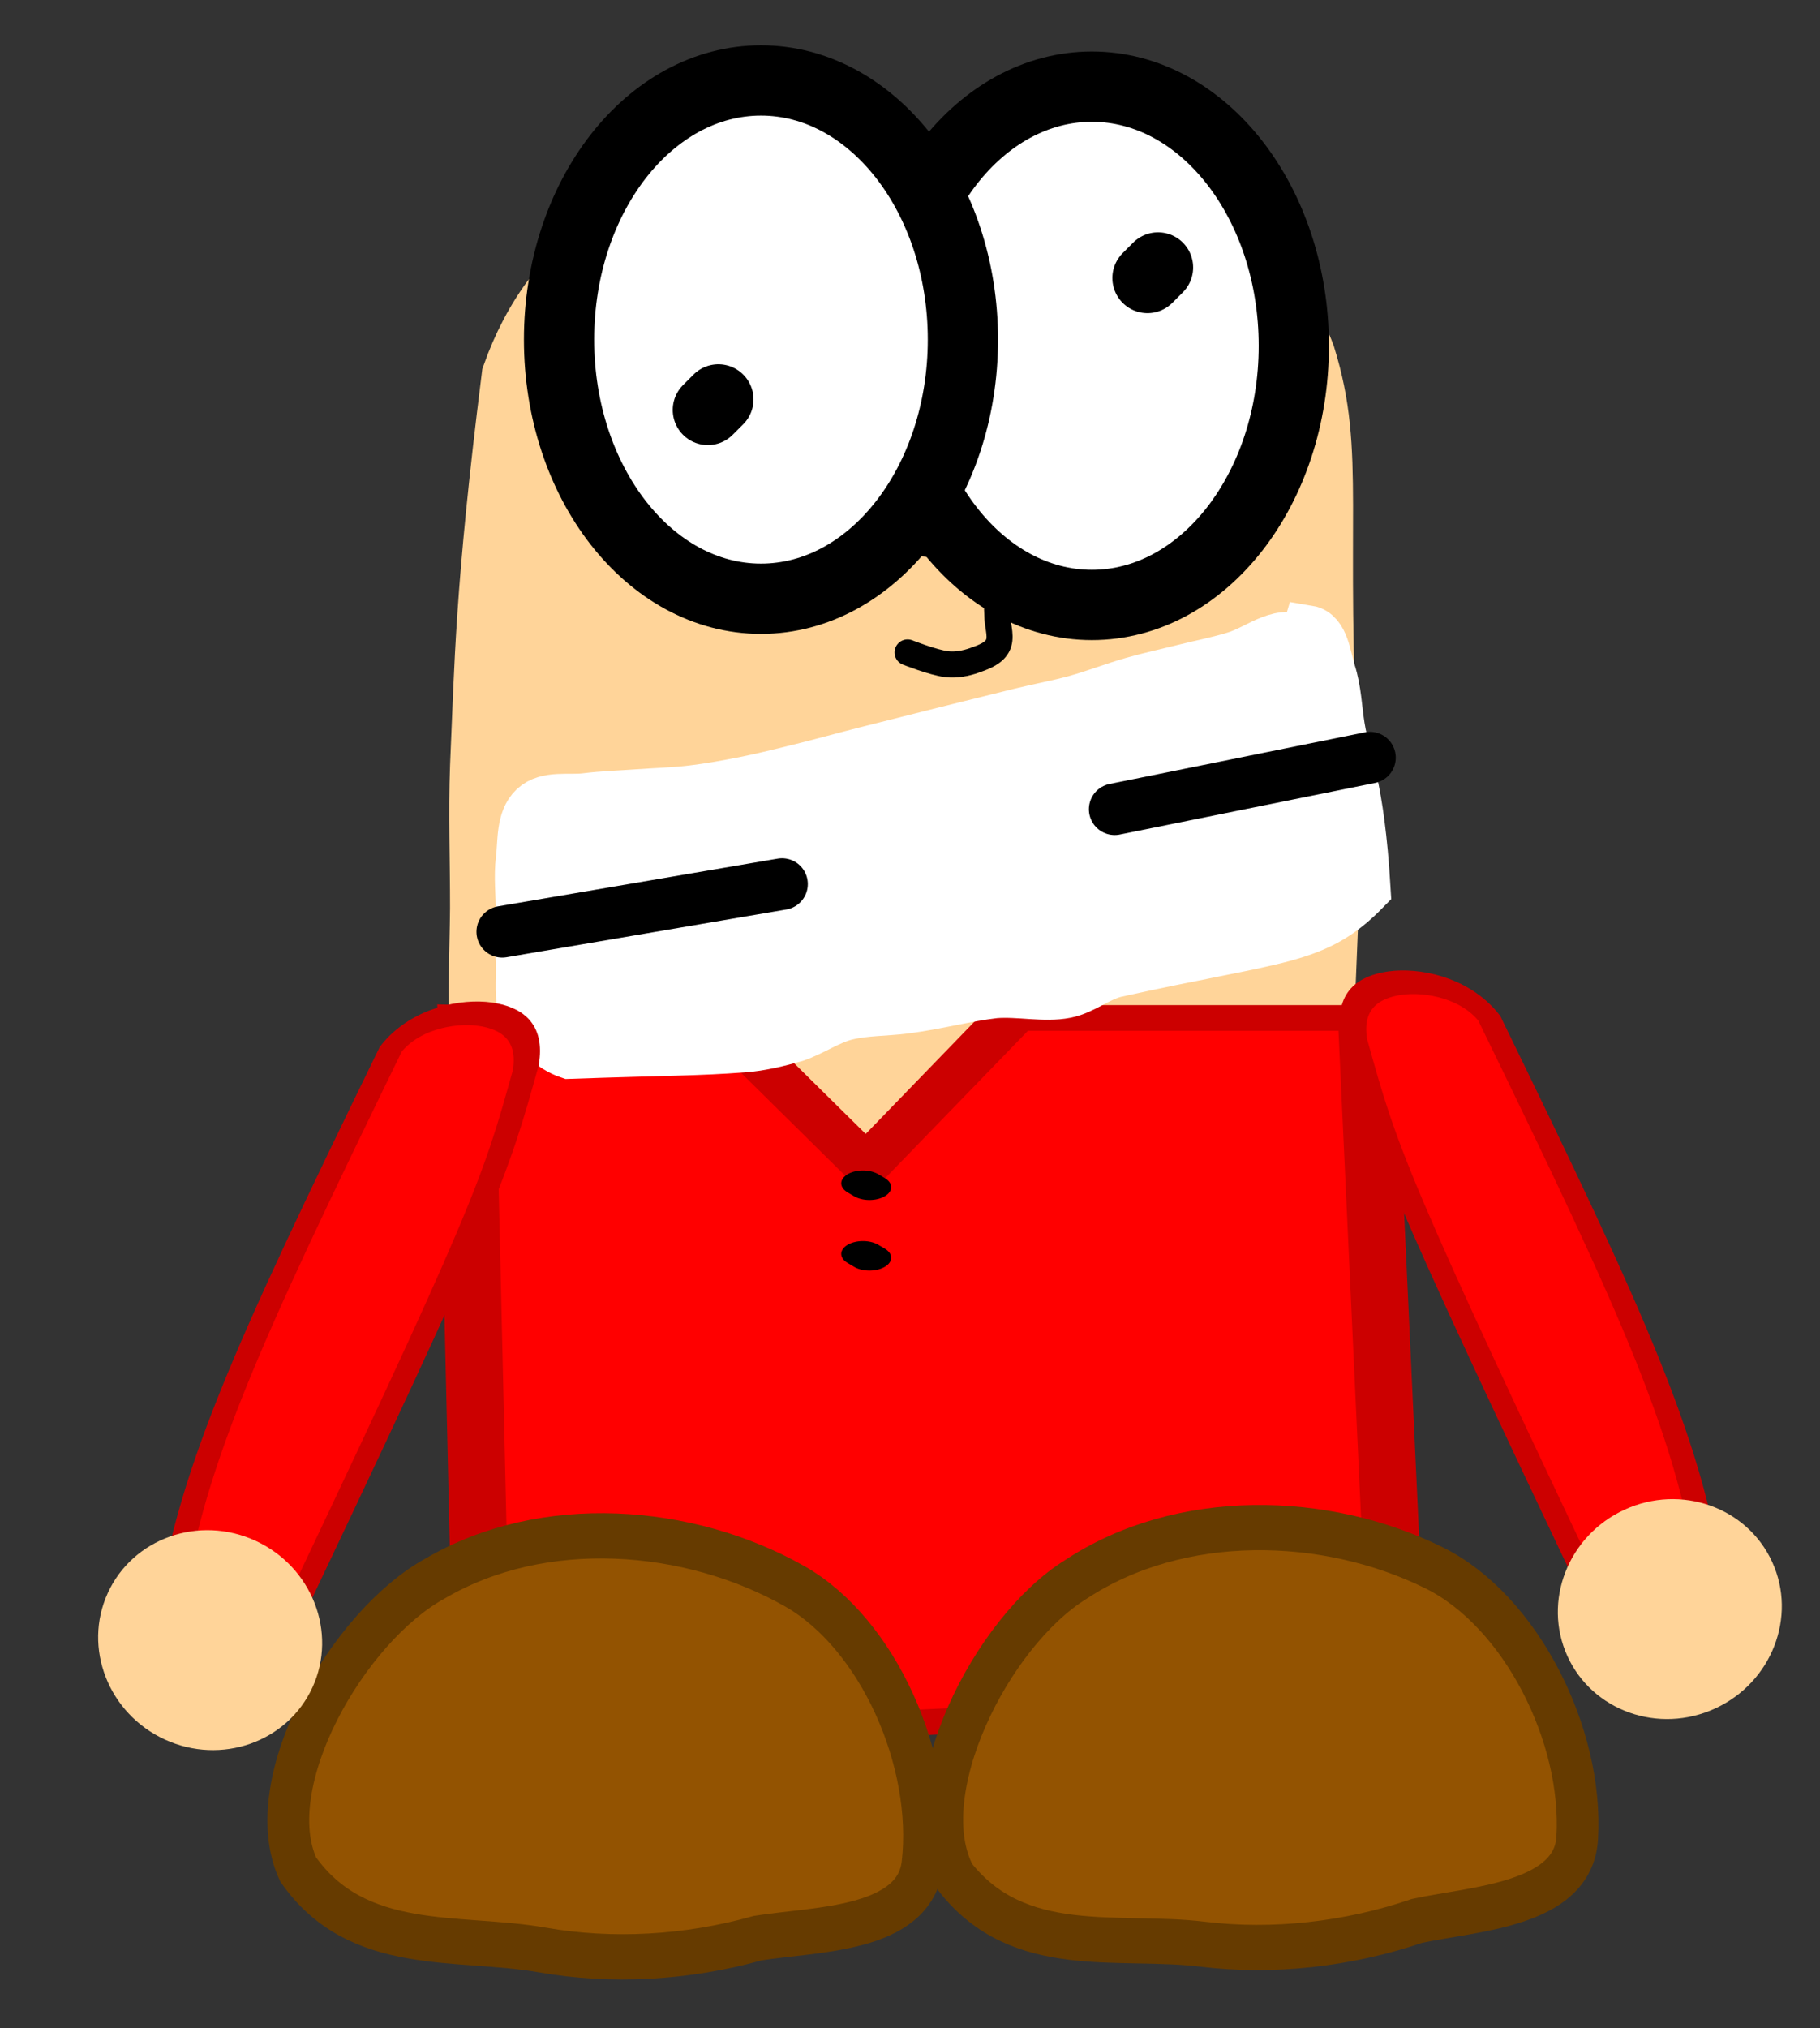 <svg version="1.1" width="44" height="49" viewBox="2 -1 44 49" xmlns="http://www.w3.org/2000/svg" xmlns:xlink="http://www.w3.org/1999/xlink">
  <rect x="2" y="-1" width="44" height="49" fill="#333333" stroke="none"/>
  <!-- Exported by Scratch - http://scratch.mit.edu/ -->
  <g id="ID0.8060927535407245" transform="matrix(1, 0, 0, 1, 0, 2)">
    <path id="ID0.08809070056304336" fill="#FFD499" stroke="#FFD499" stroke-width="2" stroke-linecap="round" d="M 246 185.300 C 245.980 186.048 246.001 186.757 246 187.550 C 245.996 188.249 245.967 188.955 246 189.650 C 246.032 190.318 246.125 190.985 246.200 191.650 C 246.275 192.317 246.350 192.986 246.450 193.650 C 246.550 194.319 246.487 195.051 246.800 195.650 C 247.116 196.255 247.648 196.777 248.250 197.100 C 248.849 197.421 249.571 197.509 250.250 197.500 C 250.916 197.492 251.639 197.409 252.200 197.050 C 252.769 196.685 253.158 196.060 253.450 195.450 C 253.738 194.849 253.850 194.164 253.900 193.500 C 254.047 191.545 254.095 189.568 254.150 187.600 C 254.143 186.901 254.142 186.200 254.150 185.500 C 253.991 181.252 254.228 180.358 253.900 178.850 C 253.715 178.142 253.282 177.502 252.700 177.150 C 251.952 176.691 251.161 176.494 250.350 176.500 C 249.410 176.507 248.387 176.551 247.600 177.050 C 246.923 177.494 246.549 178.360 246.350 179.150 C 246.053 182.515 246.050 183.695 246 185.300 Z " transform="matrix(2.164, 0, 0, 1.522, -517.3, -266.5)"/>
    <path id="ID0.0726902256719768" fill="#FF0000" stroke="#CC0000" stroke-width="2" stroke-linecap="round" d="M 209.500 227.500 L 209 179.500 L 218 180 L 223 191 L 228 179.500 L 240.500 179.500 L 241.500 227.500 L 239 231.500 L 233.500 233.500 L 224 234.500 L 213.500 232.500 L 209.500 227.500 Z " transform="matrix(0.691, 0, 0, 0.31, -131.15, -34.05)"/>
    <path id="ID0.8850112343207002" fill="none" stroke="#000000" stroke-width="2" stroke-linecap="round" d="M 240.500 194 L 240.800 194.300 " transform="matrix(0.525, 0, 0, 0.31, -103.4, -34.55)"/>
    <path id="ID0.16972909634932876" fill="none" stroke="#000000" stroke-width="2" stroke-linecap="round" d="M 240.500 199.500 L 240.800 199.800 " transform="matrix(0.525, 0, 0, 0.31, -103.4, -34.55)"/>
  </g>
  <g id="ID0.1477178898639977" transform="matrix(1, 0, 0, 1, 0, 2)">
    <path id="ID0.5619839346036315" fill="#FF0000" stroke="#CC0000" stroke-width="2" stroke-linecap="round" d="M 282.550 231 C 306.841 200.371 308.320 199.171 315.500 193 C 318.114 191.163 320.546 191.730 322.500 193 C 324.499 194.299 326.520 196.941 325.500 199.500 C 309.865 219.642 303.238 227.753 292 235 C 288.841 236.950 281.120 234.340 282.550 231 Z " transform="matrix(0.141, -0.186, 0.285, 0.216, -64.75, 39.05)"/>
    <path id="ID0.6155663500539958" fill="#FFD499" stroke="none" d="M 241.250 209 C 243.526 209 245.589 209.924 247.082 211.418 C 248.576 212.911 249.500 214.974 249.500 217.250 C 249.500 219.526 248.576 221.589 247.082 223.082 C 245.589 224.576 243.526 225.500 241.250 225.500 C 238.974 225.500 236.911 224.576 235.418 223.082 C 233.924 221.589 233 219.526 233 217.250 C 233 214.974 233.924 212.911 235.418 211.418 C 236.911 209.924 238.974 209 241.250 209 Z " transform="matrix(0.3, -0.138, 0.133, 0.291, -58.9, 5.95)"/>
  </g>
  <path id="ID0.5486297779716551" fill="#935301" stroke="#663B00" stroke-width="6" stroke-linecap="round" d="M 319.350 238.550 C 307.238 245.500 295.597 266.776 302 278 C 311.189 288.839 325.526 285.577 337.700 286.950 C 347.701 288.070 358.478 286.995 368.500 283.850 C 376.746 282.212 390.961 281.771 391.550 272.850 C 392.439 259.122 383.380 242.675 371 237 C 355.369 229.848 334.427 229.344 319.350 238.550 Z " transform="matrix(0.168, 0, -0, 0.182, -25.65, -6.25)"/>
  <path id="ID0.5486297779716551" fill="#935301" stroke="#663B00" stroke-width="6" stroke-linecap="round" d="M 319.350 238.550 C 307.238 245.500 295.597 266.776 302 278 C 311.189 288.839 325.526 285.577 337.700 286.950 C 347.701 288.070 358.478 286.995 368.500 283.850 C 376.746 282.212 390.961 281.771 391.550 272.850 C 392.439 259.122 383.380 242.675 371 237 C 355.369 229.848 334.427 229.344 319.350 238.550 Z " transform="matrix(0.168, 0.009, -0.01, 0.182, -38.75, -9.15)"/>
  <path id="ID0.643749819137156" fill="#FFFFFF" stroke="#000000" stroke-width="2" d="M 234.750 143.750 C 236.336 143.750 237.774 144.576 238.815 145.911 C 239.856 147.247 240.500 149.090 240.500 151.125 C 240.500 153.160 239.856 155.003 238.815 156.339 C 237.774 157.674 236.336 158.500 234.750 158.500 C 233.164 158.500 231.726 157.674 230.685 156.339 C 229.644 155.003 229 153.160 229 151.125 C 229 149.090 229.644 147.247 230.685 145.911 C 231.726 144.576 233.164 143.750 234.750 143.750 Z " transform="matrix(-0.849, 0, 0, 0.849, 227.7, -120.95)"/>
  <path id="ID0.643749819137156" fill="#FFFFFF" stroke="#000000" stroke-width="2" d="M 234.750 143.750 C 236.336 143.750 237.774 144.576 238.815 145.911 C 239.856 147.247 240.500 149.090 240.500 151.125 C 240.500 153.160 239.856 155.003 238.815 156.339 C 237.774 157.674 236.336 158.500 234.750 158.500 C 233.164 158.500 231.726 157.674 230.685 156.339 C 229.644 155.003 229 153.160 229 151.125 C 229 149.090 229.644 147.247 230.685 145.911 C 231.726 144.576 233.164 143.750 234.750 143.750 Z " transform="matrix(-0.849, 0, 0, 0.849, 219.7, -121.1)"/>
  <path id="ID0.7692075585946441" fill="none" stroke="#000000" stroke-width="2" stroke-linecap="round" d="M 233.750 150.250 L 234.050 150.550 " transform="matrix(-0.849, 0, 0, 0.849, 228.45, -122.1)"/>
  <path id="ID0.731148752849549" fill="none" stroke="#000000" stroke-width="2" stroke-linecap="round" d="M 242.500 150 L 242.800 150.300 " transform="matrix(-0.849, 0, 0, 0.849, 225.25, -118.7)"/>
  <path id="ID0.8540973095223308" fill="none" stroke="#000000" stroke-width="2" stroke-linecap="round" d="M 255.250 160.850 C 255.250 160.850 253.312 160.956 252.400 161.250 C 251.731 161.466 251.089 161.846 250.600 162.350 C 250.012 162.957 249.545 163.708 249.250 164.500 C 248.999 165.176 249.042 165.930 249 166.650 C 248.959 167.348 248.664 168.136 249 168.750 C 249.330 169.354 250.102 169.617 250.750 169.850 C 251.430 170.094 252.182 170.234 252.900 170.150 C 253.936 170.029 255.900 169.250 255.900 169.250 " transform="matrix(-0.315, 0, 0, 0.315, 104.55, -38.55)"/>
  <g id="ID0.9504517368040979" transform="matrix(1.318, 0, 0, 1.318, -8.55, -2.05)">
    <path id="ID0.36374237248674035" fill="#FFFFFF" stroke="#FFFFFF" stroke-width="2" stroke-linecap="round" d="M 255.650 198 C 256.477 197.339 257.355 198.205 258.300 198.500 C 258.955 198.705 259.634 198.833 260.300 199 C 260.966 199.167 261.640 199.311 262.300 199.500 C 263.039 199.711 263.759 199.996 264.500 200.200 C 265.209 200.395 265.936 200.525 266.650 200.700 C 268.650 201.191 270.653 201.695 272.650 202.200 C 273.484 202.411 274.315 202.643 275.150 202.850 C 275.864 203.026 276.579 203.206 277.300 203.350 C 277.995 203.489 278.696 203.616 279.400 203.700 C 280.096 203.783 280.801 203.799 281.500 203.850 C 282.166 203.899 282.837 203.917 283.500 204 C 284.171 204.084 285.007 203.887 285.500 204.350 C 286 204.820 285.915 205.669 286 206.350 C 286.083 207.011 286 207.684 286 208.350 C 286 209.016 286.033 209.685 286 210.350 C 285.967 211.018 286.113 211.758 285.800 212.350 C 285.453 213.006 284.849 213.612 284.150 213.850 C 280.526 213.723 279.179 213.736 277.400 213.600 C 276.723 213.550 276.054 213.384 275.400 213.200 C 274.716 212.966 274.100 212.519 273.400 212.350 C 272.668 212.173 271.897 212.196 271.150 212.100 C 269.900 211.943 268.782 211.629 267.650 211.500 C 266.694 211.429 265.720 211.664 264.900 211.500 C 264.228 211.362 263.702 210.887 263 210.700 C 256.578 209.278 255.252 209.498 253.300 207.500 C 253.546 203.385 254.079 202.581 254.300 201.200 C 254.412 200.500 254.431 199.774 254.650 199.100 C 254.836 198.526 254.905 197.598 255.500 197.500 Z " transform="matrix(-0.473, 0, 0, 0.473, 152.85, -81.05)"/>
    <path id="ID0.22580166859552264" fill="none" stroke="#000000" stroke-width="2" stroke-linecap="round" d="M 253.100 202.400 L 263 204.400 " transform="matrix(-0.473, 0, 0, 0.473, 152.85, -81.05)"/>
    <path id="ID0.35463656252250075" fill="none" stroke="#000000" stroke-width="2" stroke-linecap="round" d="M 286.750 209.150 L 275.900 207.300 " transform="matrix(-0.473, 0, 0, 0.473, 152.85, -81.05)"/>
  </g>
  <g id="ID0.1477178898639977" transform="matrix(1, 0, 0, 1, 0, 2)">
    <path id="ID0.5619839346036315" fill="#FF0000" stroke="#CC0000" stroke-width="2" stroke-linecap="round" d="M 282.550 231 C 306.841 200.371 308.320 199.171 315.500 193 C 318.114 191.163 320.546 191.730 322.500 193 C 324.499 194.299 326.520 196.941 325.500 199.500 C 309.865 219.642 303.238 227.753 292 235 C 288.841 236.950 281.120 234.340 282.550 231 Z " transform="matrix(-0.141, -0.186, -0.285, 0.216, 114.2, 39.8)"/>
    <path id="ID0.6155663500539958" fill="#FFD499" stroke="none" d="M 241.250 209 C 243.526 209 245.589 209.924 247.082 211.418 C 248.576 212.911 249.500 214.974 249.500 217.250 C 249.500 219.526 248.576 221.589 247.082 223.082 C 245.589 224.576 243.526 225.500 241.250 225.500 C 238.974 225.500 236.911 224.576 235.418 223.082 C 233.924 221.589 233 219.526 233 217.250 C 233 214.974 233.924 212.911 235.418 211.418 C 236.911 209.924 238.974 209 241.250 209 Z " transform="matrix(-0.3, -0.138, -0.133, 0.291, 108.35, 6.7)"/>
  </g>
</svg>